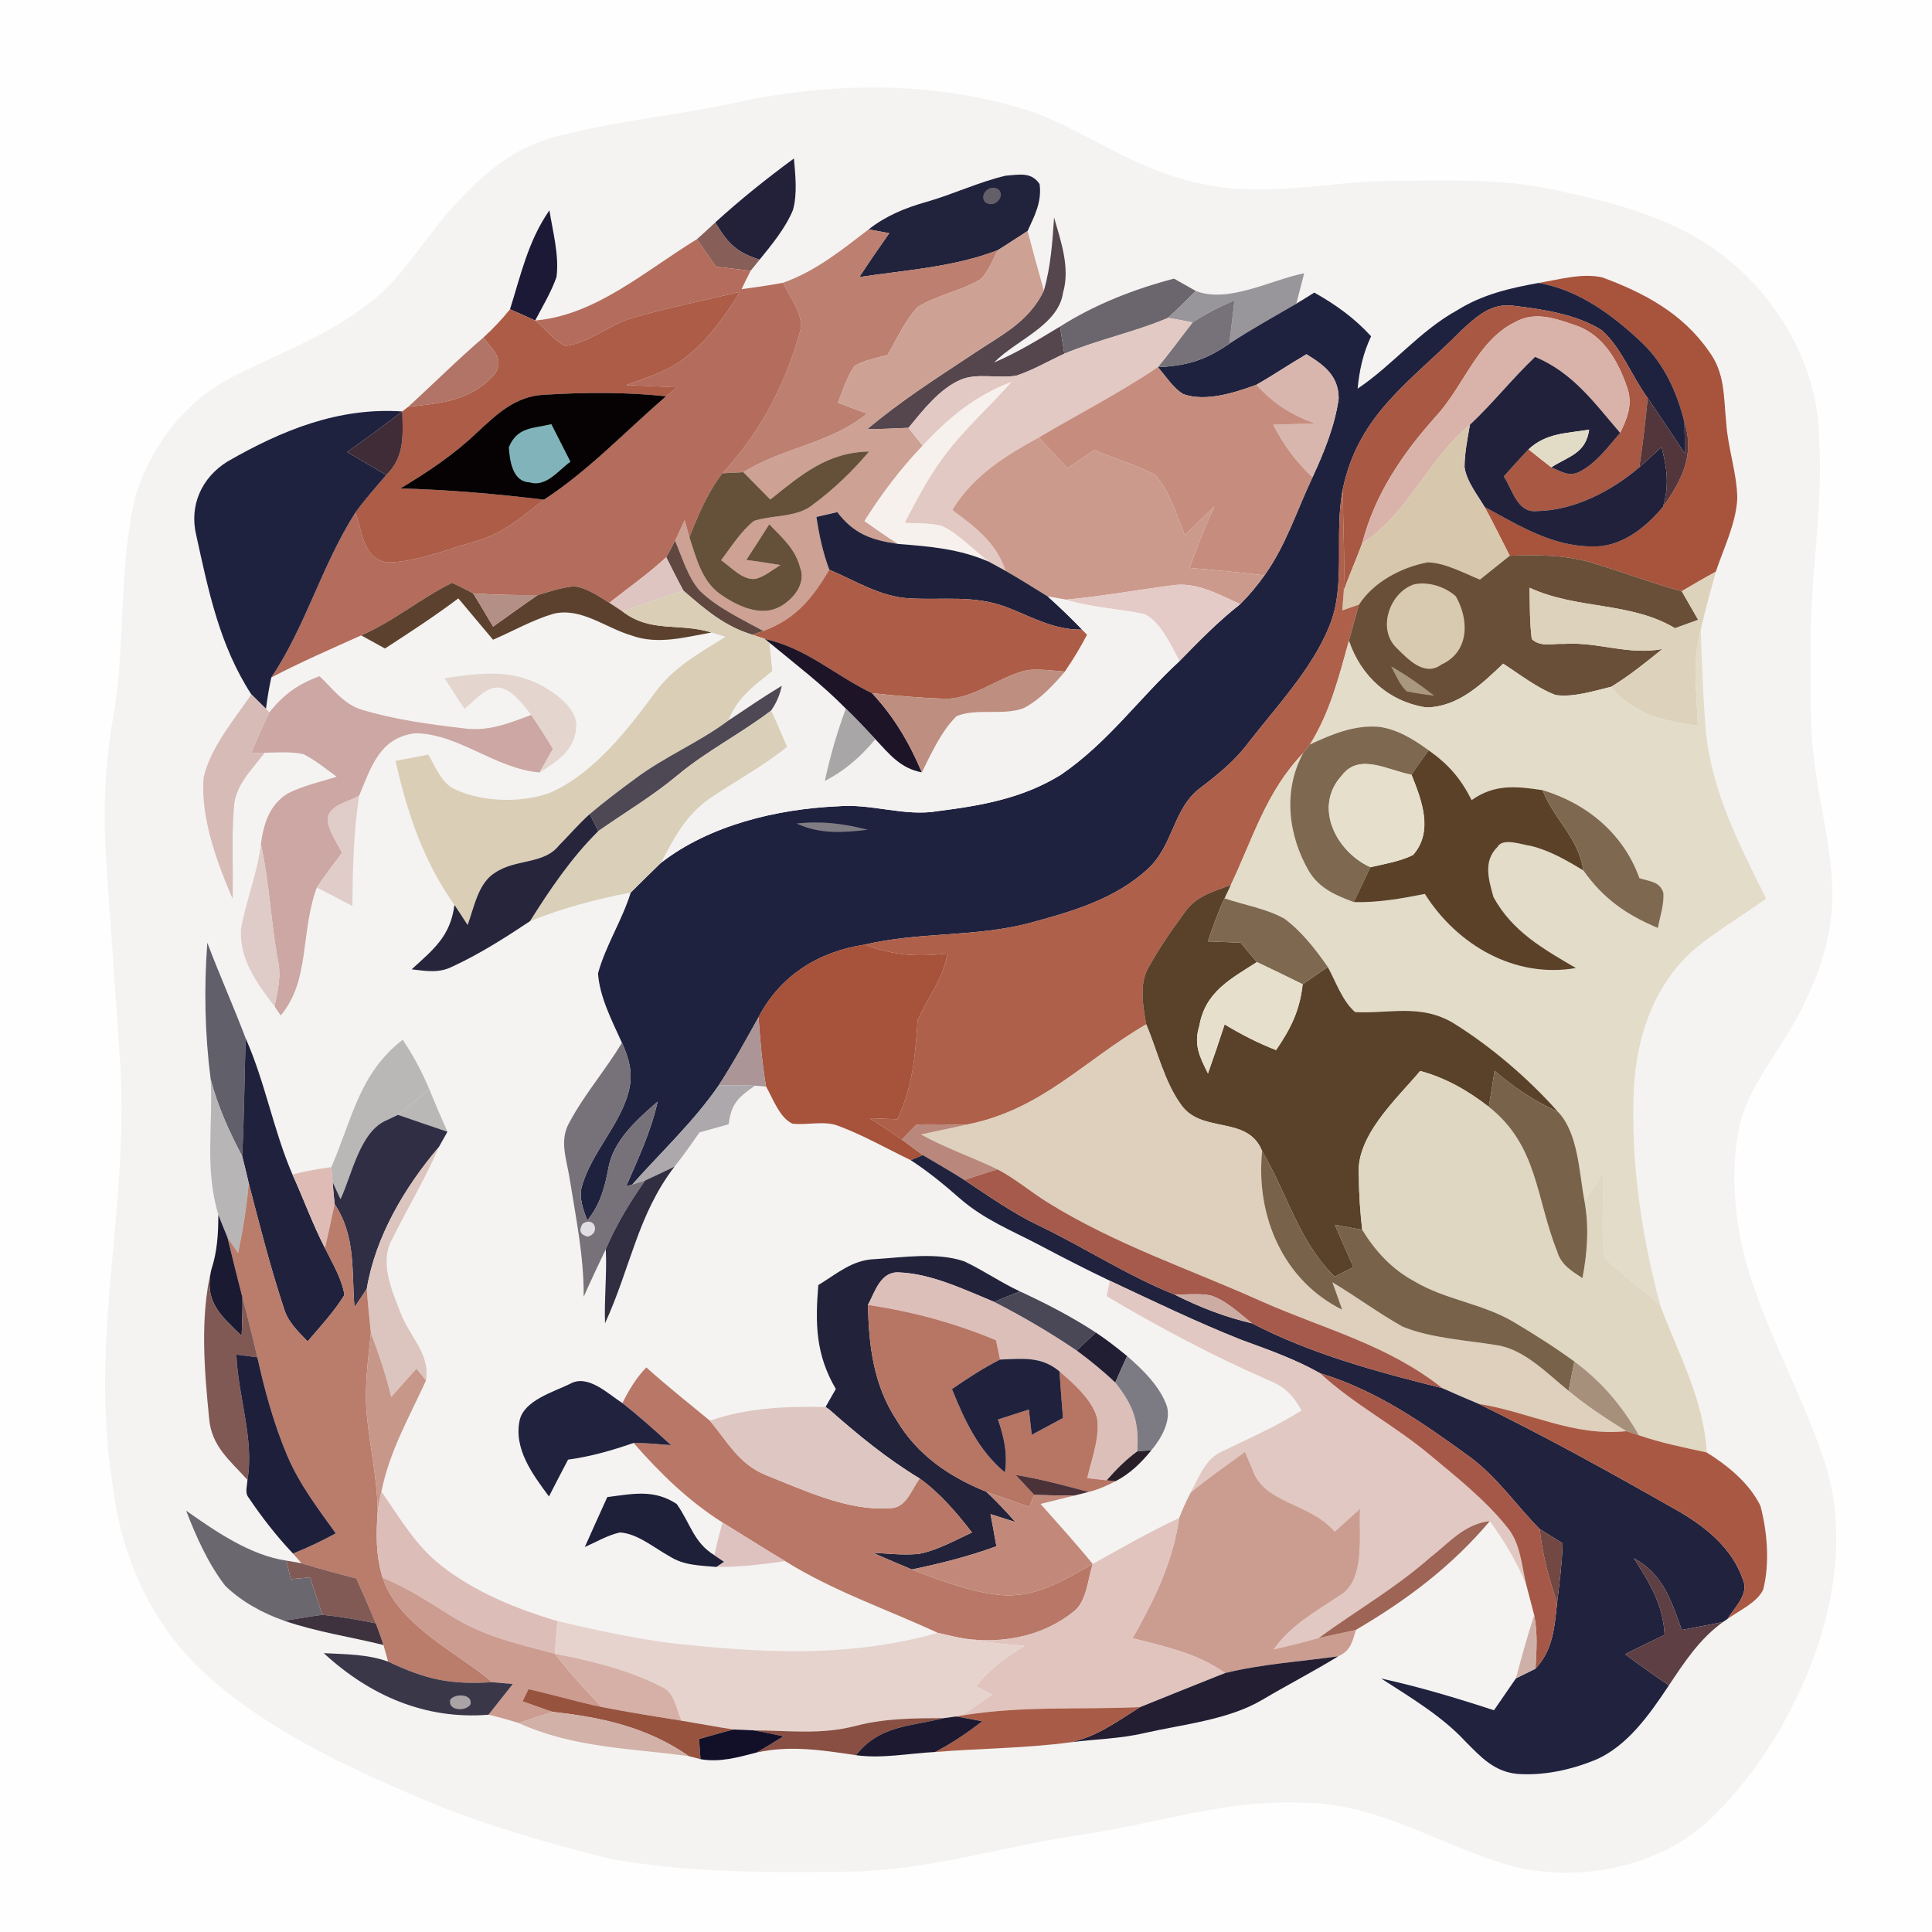 <?xml version="1.0" encoding="UTF-8" standalone="no"?>
<!DOCTYPE svg PUBLIC "-//W3C//DTD SVG 1.1//EN" "http://www.w3.org/Graphics/SVG/1.1/DTD/svg11.dtd">
<svg xmlns="http://www.w3.org/2000/svg" version="1.1" viewBox="0 0 256 256" width="256.0pt" height="256.0pt">
<path d="M 0.00 0.00 L 256.00 0.00 L 256.00 256.00 L 0.00 256.00 L 0.00 0.00 Z" fill="#fefefe" />
<path d="M 137.13 14.92 C 144.30 17.70 150.26 22.28 157.96 24.05 C 167.44 26.48 175.53 23.97 185.00 23.95 C 192.05 23.93 199.03 23.65 205.88 25.13 C 213.23 26.72 220.80 28.55 227.05 32.94 C 235.09 38.55 240.88 48.02 241.03 57.96 C 241.65 67.41 239.77 76.58 239.93 86.00 C 239.95 90.59 239.79 95.31 240.27 99.86 C 240.96 106.35 243.06 113.34 242.78 119.84 C 242.46 126.08 239.82 132.32 236.52 137.55 C 234.53 140.79 232.01 144.20 230.86 147.83 C 229.48 152.59 229.64 157.89 230.36 162.75 C 232.17 173.57 238.65 183.82 241.89 194.08 C 244.48 202.32 243.28 211.40 240.41 219.40 C 237.56 227.14 233.17 234.49 227.34 240.34 C 220.69 247.23 209.73 249.56 200.61 247.33 C 191.31 244.80 182.98 239.04 173.04 238.89 C 162.40 238.35 153.52 241.64 143.14 243.13 C 132.49 244.72 122.92 247.92 112.03 248.01 C 101.63 248.12 90.88 248.18 80.63 246.26 C 71.14 243.84 61.87 241.16 52.95 237.09 C 43.60 233.03 33.54 227.98 26.18 220.82 C 19.46 214.17 15.86 205.38 14.83 196.07 C 11.96 177.42 16.90 160.73 16.00 141.97 C 15.35 132.66 14.74 123.35 14.05 114.03 C 13.69 107.66 13.86 101.29 15.00 95.00 C 16.68 85.69 15.68 75.11 17.92 65.84 C 19.91 59.20 24.61 53.03 30.88 49.91 C 37.13 46.73 43.39 44.53 49.06 40.07 C 53.42 36.64 55.95 31.99 59.74 27.74 C 63.52 23.48 67.58 19.82 73.19 18.23 C 81.71 15.89 90.63 15.24 99.25 13.22 C 111.75 10.79 124.96 10.87 137.13 14.92 Z" fill="#f4f3f2" />
<path d="M 105.20 21.00 C 105.39 23.19 105.67 25.69 105.07 27.83 C 104.07 30.24 102.28 32.40 100.65 34.41 C 97.48 33.38 96.47 32.25 94.77 29.48 C 98.08 26.46 101.59 23.65 105.20 21.00 Z" fill="#23213a" />
<path d="M 133.26 23.28 C 134.97 23.16 136.65 22.72 137.75 24.39 C 138.07 26.74 137.10 28.56 136.16 30.61 C 134.84 31.45 133.54 32.33 132.21 33.15 C 126.39 35.39 120.30 35.75 113.87 36.71 C 115.15 34.74 116.49 32.82 117.83 30.90 C 116.92 30.72 116.01 30.55 115.11 30.39 C 117.38 28.60 119.94 27.55 122.70 26.77 C 126.27 25.76 129.66 24.12 133.26 23.28 Z" fill="#21223b" />
<path d="M 131.13 24.94 C 132.78 24.50 133.17 26.30 131.76 26.99 C 130.11 27.42 129.73 25.63 131.13 24.94 Z" fill="#635f69" />
<path d="M 72.80 27.87 C 73.25 30.71 74.11 33.82 73.74 36.70 C 73.04 38.70 71.90 40.59 70.91 42.47 C 69.81 41.95 68.70 41.45 67.58 40.98 C 69.03 36.38 69.99 31.90 72.80 27.87 Z" fill="#1b1935" />
<path d="M 94.77 29.48 C 96.47 32.25 97.48 33.38 100.65 34.41 C 100.25 34.89 99.85 35.39 99.46 35.88 C 97.94 35.70 96.41 35.51 94.88 35.34 C 94.03 34.13 93.19 32.91 92.34 31.70 C 93.17 30.98 93.96 30.22 94.77 29.48 Z" fill="#885e59" />
<path d="M 139.67 28.82 C 140.58 31.98 141.82 35.51 140.86 38.78 C 140.25 43.12 134.60 45.07 131.73 48.03 C 134.81 46.72 137.61 44.99 140.46 43.27 C 140.65 44.47 140.84 45.67 141.03 46.87 C 138.94 47.83 136.87 49.05 134.68 49.77 C 132.35 50.20 129.51 49.38 127.32 50.31 C 124.51 51.49 122.27 54.40 120.38 56.69 C 118.56 56.78 116.74 56.85 114.91 56.87 C 119.27 53.18 124.16 50.06 128.92 46.91 C 132.63 44.40 136.27 42.75 138.32 38.50 C 139.23 35.33 139.45 32.10 139.67 28.82 Z" fill="#55464e" />
<path d="M 115.11 30.39 C 116.01 30.55 116.92 30.72 117.83 30.90 C 116.49 32.82 115.15 34.74 113.87 36.71 C 120.30 35.75 126.39 35.39 132.21 33.15 C 131.53 34.42 130.98 36.01 129.92 37.00 C 127.36 38.57 124.14 39.08 121.61 40.68 C 119.91 42.46 118.85 44.92 117.60 47.03 C 116.16 47.43 114.56 47.72 113.25 48.46 C 112.22 49.90 111.67 51.74 111.03 53.37 C 112.31 53.85 113.60 54.33 114.88 54.81 C 109.92 58.85 103.80 59.26 98.50 62.57 C 97.58 62.62 96.65 62.66 95.72 62.71 C 100.76 57.25 103.93 51.22 105.96 44.09 C 106.73 41.90 104.62 39.38 103.76 37.47 C 108.11 35.92 111.50 33.15 115.11 30.39 Z" fill="#bc7f70" />
<path d="M 136.16 30.61 C 136.86 33.24 137.57 35.88 138.32 38.50 C 136.27 42.75 132.63 44.40 128.92 46.91 C 124.16 50.06 119.27 53.18 114.91 56.87 C 116.74 56.85 118.56 56.78 120.38 56.69 C 121.01 57.48 121.64 58.27 122.26 59.06 C 119.33 62.11 116.81 65.47 114.55 69.04 C 116.03 70.08 117.49 71.12 119.03 72.08 C 115.45 71.56 113.17 70.76 110.94 67.86 C 110.02 68.08 109.10 68.29 108.18 68.50 C 108.54 70.89 109.03 73.22 109.89 75.49 C 107.60 79.32 105.47 81.99 101.15 83.61 C 98.32 82.05 95.06 80.55 92.73 78.28 C 91.14 76.48 90.38 73.83 89.45 71.64 C 89.88 70.74 90.30 69.83 90.72 68.92 C 90.93 69.67 91.14 70.43 91.35 71.18 C 92.23 73.85 92.95 76.90 95.34 78.66 C 97.48 80.20 100.70 81.80 103.28 80.42 C 105.05 79.51 106.86 77.33 106.03 75.24 C 105.38 72.71 103.66 71.27 101.93 69.47 C 100.93 71.05 99.92 72.63 98.89 74.19 C 100.40 74.40 101.91 74.62 103.42 74.87 C 102.34 75.51 101.23 76.49 99.98 76.72 C 98.34 76.83 96.83 75.11 95.55 74.23 C 96.89 72.48 98.16 70.40 99.91 69.02 C 102.51 68.20 105.63 68.60 107.75 66.84 C 110.50 64.81 112.96 62.44 115.16 59.83 C 109.62 59.91 106.14 62.94 102.07 66.19 C 100.88 64.99 99.69 63.78 98.50 62.57 C 103.80 59.26 109.92 58.85 114.88 54.81 C 113.60 54.33 112.31 53.85 111.03 53.37 C 111.67 51.74 112.22 49.90 113.25 48.46 C 114.56 47.72 116.16 47.43 117.60 47.03 C 118.85 44.92 119.91 42.46 121.61 40.68 C 124.14 39.08 127.36 38.57 129.92 37.00 C 130.98 36.01 131.53 34.42 132.21 33.15 C 133.54 32.33 134.84 31.45 136.16 30.61 Z" fill="#cda194" />
<path d="M 92.34 31.70 C 93.19 32.91 94.03 34.13 94.88 35.34 C 96.41 35.51 97.94 35.70 99.46 35.88 C 99.04 36.69 98.65 37.50 98.26 38.32 C 100.10 38.07 101.94 37.81 103.76 37.47 C 104.62 39.38 106.73 41.90 105.96 44.09 C 103.93 51.22 100.76 57.25 95.72 62.71 C 93.75 65.28 92.54 68.19 91.35 71.18 C 91.14 70.43 90.93 69.67 90.72 68.92 C 90.30 69.83 89.88 70.74 89.45 71.64 C 89.08 72.39 88.70 73.12 88.28 73.84 C 85.92 76.01 83.26 77.89 80.74 79.87 C 79.34 79.03 77.72 77.85 76.07 77.70 C 74.44 77.82 72.82 78.40 71.25 78.85 C 68.40 78.87 65.53 78.83 62.69 78.62 C 61.76 78.14 60.84 77.67 59.90 77.23 C 55.69 79.30 52.20 82.32 47.86 84.19 C 43.86 85.99 39.84 87.73 35.95 89.77 C 40.55 82.91 42.63 74.90 47.09 67.92 C 48.05 70.45 48.10 74.22 51.51 74.53 C 55.33 74.42 59.19 72.80 62.85 71.77 C 66.51 70.79 69.18 68.51 72.08 66.21 C 78.08 62.29 82.86 57.15 88.26 52.51 C 88.74 52.11 89.23 51.71 89.72 51.32 C 87.47 51.21 85.22 51.11 82.98 51.02 C 85.54 50.09 88.39 49.22 90.58 47.56 C 93.78 45.13 95.95 42.03 98.07 38.67 C 93.33 39.79 88.53 40.77 83.85 42.11 C 80.81 42.98 78.04 45.45 74.93 45.84 C 73.41 45.18 72.22 43.51 70.91 42.47 C 78.93 41.78 85.47 35.90 92.34 31.70 Z" fill="#b46c5c" />
<path d="M 155.56 36.92 C 156.53 37.45 157.48 38.02 158.45 38.55 C 157.24 39.76 156.03 40.96 154.77 42.12 C 150.29 44.03 145.51 44.99 141.03 46.87 C 140.84 45.67 140.65 44.47 140.46 43.27 C 145.07 40.34 150.29 38.30 155.56 36.92 Z" fill="#6b666d" />
<path d="M 172.81 36.21 C 172.46 37.56 172.11 38.90 171.77 40.24 C 168.79 41.98 165.77 43.64 162.89 45.54 C 163.12 43.63 163.37 41.72 163.56 39.80 C 161.65 40.64 159.78 41.57 158.03 42.72 C 156.95 42.50 155.86 42.30 154.77 42.12 C 156.03 40.96 157.24 39.76 158.45 38.55 C 162.76 40.25 168.48 37.05 172.81 36.21 Z" fill="#99969b" />
<path d="M 212.32 36.76 C 217.88 38.81 222.95 41.53 226.41 46.51 C 228.59 49.40 228.38 52.55 228.73 55.97 C 228.94 59.36 230.15 62.64 230.20 66.01 C 230.06 69.29 228.39 72.66 227.35 75.76 C 225.82 76.58 224.33 77.46 222.84 78.34 C 218.70 77.24 214.73 75.66 210.62 74.48 C 207.12 73.49 203.64 73.53 200.05 73.64 C 198.94 71.49 197.89 69.31 196.72 67.18 C 201.26 69.62 205.69 72.44 211.02 72.40 C 214.79 72.54 218.07 69.91 220.35 67.16 C 222.82 63.66 224.59 60.32 223.20 55.95 C 222.21 52.00 220.57 48.29 217.59 45.43 C 213.73 41.78 209.24 38.42 203.88 37.49 C 206.53 37.05 209.67 36.14 212.32 36.76 Z" fill="#a8533c" />
<path d="M 98.07 38.67 C 95.95 42.03 93.78 45.13 90.58 47.56 C 88.39 49.22 85.54 50.09 82.98 51.02 C 85.22 51.11 87.47 51.21 89.72 51.32 C 89.23 51.71 88.74 52.11 88.26 52.51 C 82.89 51.94 77.44 51.98 72.06 52.31 C 68.26 52.52 65.87 54.85 63.24 57.28 C 60.17 60.22 56.68 62.55 53.05 64.72 C 59.42 64.89 65.75 65.44 72.08 66.21 C 69.18 68.51 66.51 70.79 62.85 71.77 C 59.19 72.80 55.33 74.42 51.51 74.53 C 48.10 74.22 48.05 70.45 47.09 67.92 C 48.35 66.17 49.78 64.58 51.18 62.94 C 53.65 60.51 53.38 57.72 53.31 54.52 L 54.08 53.91 C 58.52 53.41 62.50 53.12 65.62 49.48 C 66.88 47.42 65.14 46.30 64.06 44.72 C 65.32 43.56 66.51 42.32 67.58 40.98 C 68.70 41.45 69.81 41.95 70.91 42.47 C 72.22 43.51 73.41 45.18 74.93 45.84 C 78.04 45.45 80.81 42.98 83.85 42.11 C 88.53 40.77 93.33 39.79 98.07 38.67 Z" fill="#ac5c47" />
<path d="M 203.88 37.49 C 209.24 38.42 213.73 41.78 217.59 45.43 C 220.57 48.29 222.21 52.00 223.20 55.95 C 223.23 57.33 223.25 58.71 223.25 60.09 C 221.63 57.63 219.98 55.19 218.33 52.75 C 216.24 49.90 214.88 46.12 212.26 43.77 C 208.92 41.64 204.47 40.99 200.60 40.52 C 197.61 40.11 195.77 41.86 193.72 43.71 C 187.05 50.49 180.02 54.78 177.93 64.81 C 176.72 70.91 178.45 77.62 176.07 83.15 C 173.78 88.72 169.13 93.63 165.44 98.39 C 163.65 100.79 161.40 102.61 159.04 104.41 C 155.40 107.15 155.53 111.96 152.11 115.12 C 147.77 119.16 141.88 120.84 136.29 122.34 C 129.16 124.19 121.79 123.46 114.57 125.17 C 108.48 126.09 103.39 129.25 100.51 134.79 C 98.81 137.84 97.14 140.88 95.24 143.81 C 91.97 148.57 87.62 152.63 83.79 156.94 L 82.96 157.21 C 84.56 153.52 86.26 149.92 87.14 145.97 C 84.45 148.31 81.22 151.14 80.61 154.84 C 80.13 157.37 79.51 159.67 77.82 161.71 C 77.31 160.38 76.67 158.68 77.09 157.25 C 78.34 152.69 82.33 148.91 83.36 144.37 C 83.89 142.18 83.32 140.15 82.41 138.17 C 81.13 135.34 79.45 132.11 79.24 128.98 C 80.25 125.28 82.44 121.95 83.58 118.26 C 84.90 116.93 86.24 115.64 87.58 114.33 C 94.03 109.32 102.96 107.20 110.99 106.84 C 115.51 106.44 119.90 108.25 124.31 107.47 C 130.11 106.74 135.55 105.77 140.59 102.65 C 146.89 98.33 150.89 92.56 156.29 87.60 C 158.88 84.95 161.42 82.34 164.34 80.05 C 165.52 78.87 166.58 77.59 167.55 76.24 C 170.43 72.20 171.81 67.68 173.91 63.25 C 175.43 59.97 176.88 56.42 177.38 52.83 C 177.39 49.81 175.46 48.38 173.11 46.94 C 170.87 48.25 168.73 49.71 166.47 50.99 C 163.61 52.03 159.78 53.28 156.81 52.23 C 155.43 51.42 154.47 49.83 153.42 48.65 C 157.27 48.47 159.73 47.73 162.89 45.54 C 165.77 43.64 168.79 41.98 171.77 40.24 C 172.57 39.76 173.36 39.27 174.15 38.77 C 177.03 40.39 179.44 42.12 181.68 44.56 C 180.60 46.84 180.14 49.00 179.89 51.50 C 184.64 48.30 188.05 43.89 193.12 41.09 C 196.43 39.02 200.08 38.17 203.88 37.49 Z" fill="#1f223f" />
<path d="M 163.56 39.80 C 163.37 41.72 163.12 43.63 162.89 45.54 C 159.73 47.73 157.27 48.47 153.42 48.65 C 155.02 46.72 156.49 44.69 158.03 42.72 C 159.78 41.57 161.65 40.64 163.56 39.80 Z" fill="#777279" />
<path d="M 200.60 40.52 C 204.47 40.99 208.92 41.64 212.26 43.77 C 214.88 46.12 216.24 49.90 218.33 52.75 C 218.03 55.82 217.69 58.89 217.21 61.93 C 213.54 65.07 208.54 67.66 203.63 67.72 C 201.02 67.98 200.41 64.84 199.26 63.13 C 200.34 61.93 201.42 60.71 202.54 59.54 C 203.54 60.35 204.54 61.14 205.55 61.92 C 206.90 62.47 207.92 63.26 209.37 62.47 C 211.49 61.37 213.15 59.15 214.68 57.36 C 215.61 55.42 216.37 53.61 215.63 51.43 C 214.47 47.94 212.47 44.35 208.77 43.11 C 206.14 42.21 203.41 41.20 200.78 42.67 C 195.74 45.12 194.02 51.11 190.22 55.22 C 185.80 60.17 182.19 65.47 180.50 71.98 C 179.73 74.07 178.83 76.11 178.06 78.21 C 178.22 73.73 177.94 69.28 177.93 64.81 C 180.02 54.78 187.05 50.49 193.72 43.71 C 195.77 41.86 197.61 40.11 200.60 40.52 Z" fill="#a95843" />
<path d="M 154.77 42.12 C 155.86 42.30 156.95 42.50 158.03 42.72 C 156.49 44.69 155.02 46.72 153.42 48.65 C 148.33 52.09 142.93 54.84 137.64 57.97 C 133.08 60.48 128.97 63.02 126.18 67.58 C 129.25 69.83 131.99 71.90 133.26 75.65 C 132.51 75.24 131.76 74.83 131.01 74.42 C 129.01 72.88 127.13 70.84 124.86 69.72 C 123.28 69.26 121.49 69.39 119.86 69.28 C 121.40 66.35 122.87 63.50 124.83 60.80 C 127.55 57.03 130.83 54.21 134.00 50.63 C 129.29 52.39 125.62 55.40 122.26 59.06 C 121.64 58.27 121.01 57.48 120.38 56.69 C 122.27 54.40 124.51 51.49 127.32 50.31 C 129.51 49.38 132.35 50.20 134.68 49.77 C 136.87 49.05 138.94 47.83 141.03 46.87 C 145.51 44.99 150.29 44.03 154.77 42.12 Z" fill="#e3c9c3" />
<path d="M 208.77 43.11 C 212.47 44.35 214.47 47.94 215.63 51.43 C 216.37 53.61 215.61 55.42 214.68 57.36 C 211.24 53.37 208.45 49.40 203.41 47.29 C 200.38 50.17 197.81 53.44 194.77 56.29 C 189.12 60.93 186.58 68.12 180.50 71.98 C 182.19 65.47 185.80 60.17 190.22 55.22 C 194.02 51.11 195.74 45.12 200.78 42.67 C 203.41 41.20 206.14 42.21 208.77 43.11 Z" fill="#d9b3aa" />
<path d="M 64.06 44.72 C 65.14 46.30 66.88 47.42 65.62 49.48 C 62.50 53.12 58.52 53.41 54.08 53.91 C 57.43 50.87 60.62 47.66 64.06 44.72 Z" fill="#b27466" />
<path d="M 173.11 46.94 C 175.46 48.38 177.39 49.81 177.38 52.83 C 176.88 56.42 175.43 59.97 173.91 63.25 C 171.68 61.15 170.12 58.99 168.70 56.28 C 170.55 56.21 172.40 56.16 174.25 56.13 C 171.00 54.92 168.85 53.55 166.47 50.99 C 168.73 49.71 170.87 48.25 173.11 46.94 Z" fill="#d8b6ae" />
<path d="M 203.41 47.29 C 208.45 49.40 211.24 53.37 214.68 57.36 C 213.15 59.15 211.49 61.37 209.37 62.47 C 207.92 63.26 206.90 62.47 205.55 61.92 C 207.91 60.43 210.13 60.08 210.57 56.93 C 207.59 57.43 204.88 57.35 202.54 59.54 C 201.42 60.71 200.34 61.93 199.26 63.13 C 200.41 64.84 201.02 67.98 203.63 67.72 C 208.54 67.66 213.54 65.07 217.21 61.93 C 218.21 61.05 219.18 60.13 220.16 59.23 C 220.88 61.97 221.21 64.38 220.35 67.16 C 218.07 69.91 214.79 72.54 211.02 72.40 C 205.69 72.44 201.26 69.62 196.72 67.18 C 195.76 65.57 194.36 63.82 194.06 61.94 C 194.05 60.07 194.46 58.13 194.77 56.29 C 197.81 53.44 200.38 50.17 203.41 47.29 Z" fill="#21213b" />
<path d="M 153.42 48.65 C 154.47 49.83 155.43 51.42 156.81 52.23 C 159.78 53.28 163.61 52.03 166.47 50.99 C 168.85 53.55 171.00 54.92 174.25 56.13 C 172.40 56.16 170.55 56.21 168.70 56.28 C 170.12 58.99 171.68 61.15 173.91 63.25 C 171.81 67.68 170.43 72.20 167.55 76.24 C 164.25 75.82 160.94 75.53 157.63 75.26 C 158.59 72.48 159.67 69.78 160.91 67.11 C 159.62 68.39 158.31 69.65 157.00 70.91 C 155.89 68.29 155.00 65.07 153.08 62.94 C 150.53 61.59 147.68 60.79 145.02 59.64 C 143.83 60.44 142.63 61.24 141.44 62.04 C 140.16 60.69 138.90 59.34 137.64 57.97 C 142.93 54.84 148.33 52.09 153.42 48.65 Z" fill="#c68d7e" />
<path d="M 134.00 50.63 C 130.83 54.21 127.55 57.03 124.83 60.80 C 122.87 63.50 121.40 66.35 119.86 69.28 C 121.49 69.39 123.28 69.26 124.86 69.72 C 127.13 70.84 129.01 72.88 131.01 74.42 C 127.04 72.71 123.25 72.41 119.03 72.08 C 117.49 71.12 116.03 70.08 114.55 69.04 C 116.81 65.47 119.33 62.11 122.26 59.06 C 125.62 55.40 129.29 52.39 134.00 50.63 Z" fill="#f7f1ee" />
<path d="M 72.06 52.31 C 77.44 51.98 82.89 51.94 88.26 52.51 C 82.86 57.15 78.08 62.29 72.08 66.21 C 65.75 65.44 59.42 64.89 53.05 64.72 C 56.68 62.55 60.17 60.22 63.24 57.28 C 65.87 54.85 68.26 52.52 72.06 52.31 Z" fill="#060102" />
<path d="M 218.33 52.75 C 219.98 55.19 221.63 57.63 223.25 60.09 C 223.25 58.71 223.23 57.33 223.20 55.95 C 224.59 60.32 222.82 63.66 220.35 67.16 C 221.21 64.38 220.88 61.97 220.16 59.23 C 219.18 60.13 218.21 61.05 217.21 61.93 C 217.69 58.89 218.03 55.82 218.33 52.75 Z" fill="#52363b" />
<path d="M 53.31 54.52 C 50.90 56.35 48.48 58.16 46.00 59.90 C 47.73 60.92 49.45 61.93 51.18 62.94 C 49.78 64.58 48.35 66.17 47.09 67.92 C 42.63 74.90 40.55 82.91 35.95 89.77 C 35.64 91.15 35.43 92.53 35.24 93.92 C 34.59 93.29 33.94 92.65 33.30 92.01 C 29.08 85.49 27.64 78.36 26.00 70.91 C 25.05 66.95 26.74 63.27 30.13 61.16 C 37.34 57.02 44.81 53.95 53.31 54.52 Z" fill="#1f223f" />
<path d="M 53.31 54.52 C 53.38 57.72 53.65 60.51 51.18 62.94 C 49.45 61.93 47.73 60.92 46.00 59.90 C 48.48 58.16 50.90 56.35 53.31 54.52 Z" fill="#3f2c37" />
<path d="M 194.77 56.29 C 194.46 58.13 194.05 60.07 194.06 61.94 C 194.36 63.82 195.76 65.57 196.72 67.18 C 197.89 69.31 198.94 71.49 200.05 73.64 C 198.73 74.69 197.41 75.75 196.10 76.80 C 193.93 75.93 191.53 74.58 189.17 74.51 C 185.72 75.17 182.02 77.08 180.08 80.11 C 179.34 80.37 178.60 80.62 177.86 80.88 C 177.93 79.99 177.99 79.10 178.06 78.21 C 178.83 76.11 179.73 74.07 180.50 71.98 C 186.58 68.12 189.12 60.93 194.77 56.29 Z" fill="#d7c7ad" />
<path d="M 73.06 56.20 C 73.91 57.86 74.75 59.52 75.59 61.18 C 74.01 62.31 72.36 64.60 70.19 63.92 C 67.90 63.83 67.55 61.07 67.42 59.27 C 68.53 56.56 70.59 56.79 73.06 56.20 Z" fill="#80b4ba" />
<path d="M 210.57 56.93 C 210.13 60.08 207.91 60.43 205.55 61.92 C 204.54 61.14 203.54 60.35 202.54 59.54 C 204.88 57.35 207.59 57.43 210.57 56.93 Z" fill="#e2dcc7" />
<path d="M 137.64 57.97 C 138.90 59.34 140.16 60.69 141.44 62.04 C 142.63 61.24 143.83 60.44 145.02 59.64 C 147.68 60.79 150.53 61.59 153.08 62.94 C 155.00 65.07 155.89 68.29 157.00 70.91 C 158.31 69.65 159.62 68.39 160.91 67.11 C 159.67 69.78 158.59 72.48 157.63 75.26 C 160.94 75.53 164.25 75.82 167.55 76.24 C 166.58 77.59 165.52 78.87 164.34 80.05 C 161.54 78.80 158.58 77.09 155.41 77.55 C 150.69 78.17 145.99 79.01 141.24 79.46 C 140.44 79.33 139.64 79.19 138.84 79.04 C 136.99 77.89 135.15 76.74 133.26 75.65 C 131.99 71.90 129.25 69.83 126.18 67.58 C 128.97 63.02 133.08 60.48 137.64 57.97 Z" fill="#cc9a8c" />
<path d="M 115.16 59.83 C 112.96 62.44 110.50 64.81 107.75 66.84 C 105.63 68.60 102.51 68.20 99.91 69.02 C 98.16 70.40 96.89 72.48 95.55 74.23 C 96.83 75.11 98.34 76.83 99.98 76.72 C 101.23 76.49 102.34 75.51 103.42 74.87 C 101.91 74.62 100.40 74.40 98.89 74.19 C 99.92 72.63 100.93 71.05 101.93 69.47 C 103.66 71.27 105.38 72.71 106.03 75.24 C 106.86 77.33 105.05 79.51 103.28 80.42 C 100.70 81.80 97.48 80.20 95.34 78.66 C 92.95 76.90 92.23 73.85 91.35 71.18 C 92.54 68.19 93.75 65.28 95.72 62.71 C 96.65 62.66 97.58 62.62 98.50 62.57 C 99.69 63.78 100.88 64.99 102.07 66.19 C 106.14 62.94 109.62 59.91 115.16 59.83 Z" fill="#655039" />
<path d="M 177.93 64.81 C 177.94 69.28 178.22 73.73 178.06 78.21 C 177.99 79.10 177.93 79.99 177.86 80.88 C 178.60 80.62 179.34 80.37 180.08 80.11 C 179.61 81.70 179.18 83.31 178.74 84.92 C 177.39 89.75 176.26 94.33 173.58 98.65 L 172.68 99.79 C 167.78 104.87 166.03 111.08 163.09 117.27 C 160.78 118.15 158.53 118.69 157.04 120.82 C 155.31 123.15 153.63 125.59 152.22 128.13 C 150.90 130.29 151.45 133.36 151.88 135.73 C 143.52 140.61 138.01 147.07 128.10 149.02 C 125.89 149.05 123.66 148.93 121.45 149.01 C 120.79 149.66 120.14 150.33 119.50 151.00 C 118.10 150.01 116.66 149.09 115.21 148.17 C 116.44 148.22 117.67 148.26 118.90 148.31 C 120.96 143.99 121.27 139.89 121.59 135.21 C 122.89 132.17 124.97 129.77 125.53 126.35 C 121.48 126.81 118.46 126.61 114.57 125.17 C 121.79 123.46 129.16 124.19 136.29 122.34 C 141.88 120.84 147.77 119.16 152.11 115.12 C 155.53 111.96 155.40 107.15 159.04 104.41 C 161.40 102.61 163.65 100.79 165.44 98.39 C 169.13 93.63 173.78 88.72 176.07 83.15 C 178.45 77.62 176.72 70.91 177.93 64.81 Z" fill="#ae604a" />
<path d="M 110.94 67.86 C 113.17 70.76 115.45 71.56 119.03 72.08 C 123.25 72.41 127.04 72.71 131.01 74.42 C 131.76 74.83 132.51 75.24 133.26 75.65 C 135.15 76.74 136.99 77.89 138.84 79.04 C 140.41 80.45 141.93 81.91 143.39 83.43 C 139.69 83.49 136.83 81.80 133.50 80.50 C 129.06 78.78 124.96 79.56 120.39 79.28 C 116.59 79.05 113.32 76.93 109.89 75.49 C 109.03 73.22 108.54 70.89 108.18 68.50 C 109.10 68.29 110.02 68.08 110.94 67.86 Z" fill="#1f213c" />
<path d="M 89.45 71.64 C 90.38 73.83 91.14 76.48 92.73 78.28 C 95.06 80.55 98.32 82.05 101.15 83.61 L 99.68 84.10 C 96.01 83.01 93.38 80.71 90.55 78.26 C 89.76 76.81 89.03 75.32 88.28 73.84 C 88.70 73.12 89.08 72.39 89.45 71.64 Z" fill="#604841" />
<path d="M 210.62 74.48 C 214.73 75.66 218.70 77.24 222.84 78.34 C 223.57 79.60 224.30 80.87 225.02 82.13 C 224.00 82.50 222.98 82.87 221.95 83.24 C 215.98 79.69 209.05 80.81 202.67 77.88 C 202.72 80.14 202.68 82.44 202.97 84.68 C 204.14 85.79 205.72 85.24 207.20 85.32 C 211.73 85.01 215.74 86.86 220.27 86.00 C 218.08 87.77 215.91 89.53 213.50 91.00 C 211.17 91.56 208.53 92.42 206.14 92.10 C 203.64 91.15 201.41 89.38 199.18 87.94 C 196.31 90.67 193.23 93.67 189.00 93.74 C 184.03 92.98 180.35 89.64 178.74 84.92 C 179.18 83.31 179.61 81.70 180.08 80.11 C 182.02 77.08 185.72 75.17 189.17 74.51 C 191.53 74.58 193.93 75.93 196.10 76.80 C 197.41 75.75 198.73 74.69 200.05 73.64 C 203.64 73.53 207.12 73.49 210.62 74.48 Z" fill="#694f38" />
<path d="M 88.28 73.84 C 89.03 75.32 89.76 76.81 90.55 78.26 C 87.85 79.12 85.17 80.10 82.48 81.02 C 81.90 80.64 81.32 80.26 80.74 79.87 C 83.26 77.89 85.92 76.01 88.28 73.84 Z" fill="#dec5c1" />
<path d="M 109.89 75.49 C 113.32 76.93 116.59 79.05 120.39 79.28 C 124.96 79.56 129.06 78.78 133.50 80.50 C 136.83 81.80 139.69 83.49 143.39 83.43 L 144.06 84.11 C 143.17 85.79 142.20 87.43 141.11 88.99 C 139.49 88.86 137.79 88.63 136.17 88.79 C 132.57 89.52 128.93 92.71 125.22 92.58 C 121.99 92.50 118.76 92.19 115.55 91.85 C 110.53 89.43 106.90 85.89 101.34 84.66 C 100.79 84.48 100.23 84.29 99.68 84.10 L 101.15 83.61 C 105.47 81.99 107.60 79.32 109.89 75.49 Z" fill="#ad5d47" />
<path d="M 227.35 75.76 C 226.65 78.30 225.95 80.85 225.36 83.43 C 224.17 87.76 224.85 91.76 224.97 96.18 C 220.46 95.50 216.50 94.73 213.50 91.00 C 215.91 89.53 218.08 87.77 220.27 86.00 C 215.74 86.86 211.73 85.01 207.20 85.32 C 205.72 85.24 204.14 85.79 202.97 84.68 C 202.68 82.44 202.72 80.14 202.67 77.88 C 209.05 80.81 215.98 79.69 221.95 83.24 C 222.98 82.87 224.00 82.50 225.02 82.13 C 224.30 80.87 223.57 79.60 222.84 78.34 C 224.33 77.46 225.82 76.58 227.35 75.76 Z" fill="#ddd2bb" />
<path d="M 59.90 77.23 C 60.84 77.67 61.76 78.14 62.69 78.62 C 63.60 80.07 64.46 81.56 65.34 83.03 C 67.31 81.63 69.26 80.21 71.25 78.85 C 72.82 78.40 74.44 77.82 76.07 77.70 C 77.72 77.85 79.34 79.03 80.74 79.87 C 81.32 80.26 81.90 80.64 82.48 81.02 C 86.25 83.91 90.00 82.48 94.28 83.81 C 90.83 84.42 87.19 85.46 83.76 84.23 C 80.26 83.23 77.04 80.44 73.32 81.33 C 70.56 82.15 67.97 83.63 65.33 84.77 C 63.79 82.95 62.26 81.12 60.73 79.29 C 57.60 81.65 54.31 83.79 51.01 85.93 C 49.96 85.35 48.91 84.77 47.86 84.19 C 52.20 82.32 55.69 79.30 59.90 77.23 Z" fill="#5c422e" />
<path d="M 155.41 77.55 C 158.58 77.09 161.54 78.80 164.34 80.05 C 161.42 82.34 158.88 84.95 156.29 87.60 C 155.15 85.53 153.86 82.48 151.66 81.38 C 148.19 80.65 144.66 80.52 141.24 79.46 C 145.99 79.01 150.69 78.17 155.41 77.55 Z" fill="#e5cbc7" />
<path d="M 187.37 77.43 C 189.27 77.02 191.49 77.74 192.91 79.02 C 194.68 82.11 194.73 86.37 190.99 88.06 C 188.78 89.70 186.60 87.40 185.09 85.89 C 182.39 83.36 184.17 78.46 187.37 77.43 Z" fill="#d8cab1" />
<path d="M 71.25 78.85 C 69.26 80.21 67.31 81.63 65.34 83.03 C 64.46 81.56 63.60 80.07 62.69 78.62 C 65.53 78.83 68.40 78.87 71.25 78.85 Z" fill="#b48f85" />
<path d="M 90.55 78.26 C 93.38 80.71 96.01 83.01 99.68 84.10 C 100.23 84.29 100.79 84.48 101.34 84.66 L 101.97 85.17 C 102.10 86.42 102.23 87.67 102.35 88.92 C 99.98 90.85 97.66 92.47 96.55 95.45 C 92.62 98.39 88.09 100.24 84.17 103.18 C 82.12 104.69 80.08 106.23 78.14 107.87 C 76.67 109.18 75.44 110.65 74.06 112.03 C 72.07 114.56 68.31 113.78 65.58 115.65 C 63.34 117.03 62.83 120.24 61.96 122.57 C 61.39 121.68 60.81 120.79 60.22 119.91 C 56.11 114.15 53.95 107.68 52.41 100.82 C 53.86 100.54 55.31 100.26 56.75 99.99 C 57.71 101.59 58.52 103.86 60.34 104.61 C 63.92 106.32 69.36 106.43 73.04 104.98 C 78.80 102.34 83.12 96.74 86.80 91.77 C 89.27 88.37 92.65 86.56 96.13 84.38 C 95.52 84.19 94.90 84.00 94.28 83.81 C 90.00 82.48 86.25 83.91 82.48 81.02 C 85.17 80.10 87.85 79.12 90.55 78.26 Z" fill="#daceb7" />
<path d="M 138.84 79.04 C 139.64 79.19 140.44 79.33 141.24 79.46 C 144.66 80.52 148.19 80.65 151.66 81.38 C 153.86 82.48 155.15 85.53 156.29 87.60 C 150.89 92.56 146.89 98.33 140.59 102.65 C 135.55 105.77 130.11 106.74 124.31 107.47 C 119.90 108.25 115.51 106.44 110.99 106.84 C 102.96 107.20 94.03 109.32 87.58 114.33 C 89.27 111.10 90.84 108.08 93.90 105.90 C 97.34 103.53 101.03 101.61 104.29 98.95 C 103.60 97.34 102.92 95.74 102.18 94.15 C 102.90 93.09 103.32 92.13 103.59 90.87 C 101.19 92.31 98.88 93.90 96.55 95.45 C 97.66 92.47 99.98 90.85 102.35 88.92 C 102.23 87.67 102.10 86.42 101.97 85.17 C 105.41 88.02 108.95 90.70 112.08 93.90 C 110.91 97.03 110.00 100.23 109.29 103.48 C 112.02 102.07 114.02 100.29 115.99 97.95 C 117.86 99.94 119.30 101.81 122.15 102.34 C 123.41 99.83 124.72 96.87 126.76 94.89 C 129.40 93.79 132.95 94.88 135.69 93.81 C 137.80 92.70 139.58 90.78 141.11 88.99 C 142.20 87.43 143.17 85.79 144.06 84.11 L 143.39 83.43 C 141.93 81.91 140.41 80.45 138.84 79.04 Z" fill="#f4f2f1" />
<path d="M 115.55 91.85 C 118.49 95.01 120.47 98.39 122.15 102.34 C 119.30 101.81 117.86 99.94 115.99 97.95 C 114.71 96.57 113.43 95.21 112.08 93.90 C 108.95 90.70 105.41 88.02 101.97 85.17 L 101.34 84.66 C 106.90 85.89 110.53 89.43 115.55 91.85 Z" fill="#1d1527" />
<path d="M 225.36 83.43 C 225.52 87.94 225.66 92.48 226.04 96.98 C 226.89 105.05 230.47 111.94 234.02 119.07 C 230.75 121.44 227.18 123.48 224.13 126.12 C 219.03 130.85 216.86 137.44 216.49 144.25 C 216.06 153.91 217.49 163.71 220.01 173.02 C 217.66 170.74 214.77 168.96 212.57 166.54 C 212.13 162.87 212.49 159.06 212.46 155.36 C 211.62 156.61 210.78 157.87 209.95 159.13 C 209.24 155.41 209.15 150.15 206.43 147.31 C 202.51 142.89 197.51 138.61 192.49 135.51 C 188.14 132.98 184.08 134.35 179.56 134.11 C 177.87 132.65 177.00 130.07 175.94 128.13 C 174.33 125.81 172.49 123.44 170.21 121.74 C 167.81 120.39 164.86 119.93 162.26 119.03 L 163.09 117.27 C 166.03 111.08 167.78 104.87 172.68 99.79 C 169.95 104.78 170.69 110.76 173.49 115.52 C 174.88 117.75 177.03 118.66 179.39 119.53 C 182.59 119.62 185.68 119.07 188.80 118.45 C 193.08 125.22 200.71 129.68 208.82 128.27 C 204.48 125.73 200.39 123.44 197.89 118.86 C 197.26 116.57 196.49 114.11 198.43 112.22 C 199.14 110.94 201.69 111.95 202.86 112.09 C 205.42 112.73 207.58 113.99 209.81 115.35 C 212.48 119.10 215.46 121.18 219.67 122.96 C 219.96 121.46 220.51 119.85 220.41 118.31 C 219.91 116.75 218.55 116.81 217.23 116.36 C 215.14 110.50 210.28 106.46 204.40 104.70 C 200.90 104.18 198.04 103.86 195.00 106.02 C 193.56 103.15 191.93 101.27 189.30 99.42 C 187.37 98.01 185.21 96.66 182.81 96.32 C 179.57 96.00 176.45 97.29 173.58 98.65 C 176.26 94.33 177.39 89.75 178.74 84.92 C 180.35 89.64 184.03 92.98 189.00 93.74 C 193.23 93.67 196.31 90.67 199.18 87.94 C 201.41 89.38 203.64 91.15 206.14 92.10 C 208.53 92.42 211.17 91.56 213.50 91.00 C 216.50 94.73 220.46 95.50 224.97 96.18 C 224.85 91.76 224.17 87.76 225.36 83.43 Z" fill="#e3dcc9" />
<path d="M 136.17 88.79 C 137.79 88.63 139.49 88.86 141.11 88.99 C 139.58 90.78 137.80 92.70 135.69 93.81 C 132.95 94.88 129.40 93.79 126.76 94.89 C 124.72 96.87 123.41 99.83 122.15 102.34 C 120.47 98.39 118.49 95.01 115.55 91.85 C 118.76 92.19 121.99 92.50 125.22 92.58 C 128.93 92.71 132.57 89.52 136.17 88.79 Z" fill="#be8e81" />
<path d="M 184.33 88.29 C 186.34 89.43 188.22 90.76 190.04 92.18 C 188.82 92.05 187.61 91.86 186.41 91.62 C 185.46 90.76 184.93 89.40 184.33 88.29 Z" fill="#aa9780" />
<path d="M 42.35 89.60 C 44.11 91.28 45.55 93.34 47.97 94.05 C 52.33 95.37 56.95 95.98 61.46 96.51 C 64.70 96.96 67.43 95.84 70.39 94.73 C 71.40 96.19 72.34 97.71 73.28 99.22 C 72.68 100.26 72.08 101.31 71.50 102.36 C 65.55 101.83 60.81 97.23 55.05 97.16 C 50.35 97.68 49.15 101.67 47.59 105.43 C 46.28 106.21 43.65 106.68 43.42 108.43 C 43.43 110.00 44.65 111.62 45.32 113.01 C 44.19 114.52 43.02 116.03 41.98 117.60 C 39.76 123.64 41.13 129.86 37.20 134.55 L 36.38 133.36 C 36.82 131.25 37.30 129.29 36.81 127.14 C 35.87 122.05 35.70 116.90 34.57 111.85 C 34.93 109.18 35.67 106.71 38.05 105.18 C 40.08 104.12 42.44 103.61 44.61 102.92 C 43.19 101.90 41.79 100.71 40.21 99.93 C 38.55 99.56 36.74 99.72 35.06 99.74 L 33.28 99.81 C 34.04 98.00 34.81 96.14 35.69 94.39 C 37.60 92.01 39.50 90.63 42.35 89.60 Z" fill="#cca7a3" />
<path d="M 71.38 90.64 C 73.30 91.63 76.15 93.52 76.37 95.91 C 76.35 99.26 74.06 100.74 71.50 102.36 C 72.08 101.31 72.68 100.26 73.28 99.22 C 72.34 97.71 71.40 96.19 70.39 94.73 C 69.39 93.51 68.24 91.82 66.71 91.26 C 64.69 90.47 62.99 92.85 61.52 93.92 C 60.65 92.57 59.77 91.22 58.90 89.86 C 63.25 89.27 67.26 88.59 71.38 90.64 Z" fill="#e4d5cf" />
<path d="M 103.59 90.87 C 103.32 92.13 102.90 93.09 102.18 94.15 C 98.16 97.23 93.66 99.48 89.77 102.73 C 86.46 105.49 82.79 107.67 79.27 110.13 C 78.91 109.37 78.53 108.62 78.14 107.87 C 80.08 106.23 82.12 104.69 84.17 103.18 C 88.09 100.24 92.62 98.39 96.55 95.45 C 98.88 93.90 101.19 92.31 103.59 90.87 Z" fill="#4e4854" />
<path d="M 33.30 92.01 C 33.94 92.65 34.59 93.29 35.24 93.92 L 35.69 94.39 C 34.81 96.14 34.04 98.00 33.28 99.81 L 35.06 99.74 C 33.42 101.99 31.12 104.05 31.00 107.01 C 30.66 111.02 30.93 115.07 30.82 119.09 C 28.74 114.24 26.57 108.40 26.97 103.06 C 27.87 99.04 31.02 95.38 33.30 92.01 Z" fill="#d6bbb7" />
<path d="M 102.18 94.15 C 102.92 95.74 103.60 97.34 104.29 98.95 C 101.03 101.61 97.34 103.53 93.90 105.90 C 90.84 108.08 89.27 111.10 87.58 114.33 C 86.24 115.64 84.90 116.93 83.58 118.26 C 79.01 119.14 74.54 120.32 70.22 122.07 C 72.90 117.81 75.68 113.70 79.27 110.13 C 82.79 107.67 86.46 105.49 89.77 102.73 C 93.66 99.48 98.16 97.23 102.18 94.15 Z" fill="#dacfb8" />
<path d="M 112.08 93.90 C 113.43 95.21 114.71 96.57 115.99 97.95 C 114.02 100.29 112.02 102.07 109.29 103.48 C 110.00 100.23 110.91 97.03 112.08 93.90 Z" fill="#a8a6a6" />
<path d="M 182.81 96.32 C 185.21 96.66 187.37 98.01 189.30 99.42 C 188.52 100.48 187.78 101.56 187.03 102.65 C 184.02 102.14 180.12 99.66 177.79 102.77 C 173.99 106.92 177.04 112.85 181.59 114.91 C 180.85 116.45 180.12 117.99 179.39 119.53 C 177.03 118.66 174.88 117.75 173.49 115.52 C 170.69 110.76 169.95 104.78 172.68 99.79 L 173.58 98.65 C 176.45 97.29 179.57 96.00 182.81 96.32 Z" fill="#7e6850" />
<path d="M 189.30 99.42 C 191.93 101.27 193.56 103.15 195.00 106.02 C 198.04 103.86 200.90 104.18 204.40 104.70 C 205.92 108.61 209.13 110.92 209.81 115.35 C 207.58 113.99 205.42 112.73 202.86 112.09 C 201.69 111.95 199.14 110.94 198.43 112.22 C 196.49 114.11 197.26 116.57 197.89 118.86 C 200.39 123.44 204.48 125.73 208.82 128.27 C 200.71 129.68 193.08 125.22 188.80 118.45 C 185.68 119.07 182.59 119.62 179.39 119.53 C 180.12 117.99 180.85 116.45 181.59 114.91 C 183.46 114.47 185.51 114.15 187.24 113.29 C 189.99 110.16 188.38 106.01 187.03 102.65 C 187.78 101.56 188.52 100.48 189.30 99.42 Z" fill="#5a4128" />
<path d="M 187.03 102.65 C 188.38 106.01 189.99 110.16 187.24 113.29 C 185.51 114.15 183.46 114.47 181.59 114.91 C 177.04 112.85 173.99 106.92 177.79 102.77 C 180.12 99.66 184.02 102.14 187.03 102.65 Z" fill="#e6dfcc" />
<path d="M 204.40 104.70 C 210.28 106.46 215.14 110.50 217.23 116.36 C 218.55 116.81 219.91 116.75 220.41 118.31 C 220.51 119.85 219.96 121.46 219.67 122.96 C 215.46 121.18 212.48 119.10 209.81 115.35 C 209.13 110.92 205.92 108.61 204.40 104.70 Z" fill="#7e6850" />
<path d="M 47.59 105.43 C 46.83 110.29 46.74 115.14 46.69 120.05 C 45.12 119.22 43.56 118.40 41.98 117.60 C 43.02 116.03 44.19 114.52 45.32 113.01 C 44.65 111.62 43.43 110.00 43.42 108.43 C 43.65 106.68 46.28 106.21 47.59 105.43 Z" fill="#e0ccc8" />
<path d="M 78.14 107.87 C 78.53 108.62 78.91 109.37 79.27 110.13 C 75.68 113.70 72.90 117.81 70.22 122.07 C 66.93 124.26 63.55 126.41 59.96 128.07 C 58.16 128.98 56.46 128.67 54.55 128.44 C 57.46 125.77 59.66 124.10 60.22 119.91 C 60.81 120.79 61.39 121.68 61.96 122.57 C 62.83 120.24 63.34 117.03 65.58 115.65 C 68.31 113.78 72.07 114.56 74.06 112.03 C 75.44 110.65 76.67 109.18 78.14 107.87 Z" fill="#27253c" />
<path d="M 105.54 109.12 C 108.84 108.76 111.78 109.11 114.97 109.95 C 111.69 110.34 108.63 110.55 105.54 109.12 Z" fill="#807c83" />
<path d="M 34.57 111.85 C 35.70 116.90 35.87 122.05 36.81 127.14 C 37.30 129.29 36.82 131.25 36.38 133.36 C 34.06 130.28 31.66 127.11 31.94 123.02 C 32.64 119.25 34.11 115.70 34.57 111.85 Z" fill="#dfcbc7" />
<path d="M 163.09 117.27 L 162.26 119.03 C 161.37 120.88 160.72 122.80 160.05 124.74 C 161.50 124.80 162.95 124.85 164.39 124.91 C 165.10 125.78 165.81 126.64 166.55 127.48 C 163.02 129.74 159.68 131.44 158.91 135.97 C 158.13 138.43 158.99 140.10 160.06 142.24 C 160.83 140.08 161.56 137.92 162.27 135.74 C 164.46 137.06 166.70 138.22 169.09 139.14 C 171.03 136.30 172.24 133.89 172.61 130.42 C 173.72 129.66 174.83 128.89 175.94 128.13 C 177.00 130.07 177.87 132.65 179.56 134.11 C 184.08 134.35 188.14 132.98 192.49 135.51 C 197.51 138.61 202.51 142.89 206.43 147.31 C 203.25 145.86 200.69 144.15 198.04 141.89 C 197.78 143.48 197.55 145.07 197.28 146.66 C 194.49 144.51 191.60 142.83 188.18 141.91 C 185.01 145.68 179.51 150.61 180.06 155.93 C 180.06 158.28 180.24 160.63 180.50 162.96 C 179.29 162.74 178.08 162.51 176.87 162.29 C 177.68 164.16 178.50 166.03 179.34 167.89 C 178.51 168.31 177.67 168.74 176.84 169.17 C 171.99 164.31 170.63 158.28 167.24 152.53 C 165.35 147.74 159.31 150.27 156.55 146.45 C 154.28 143.36 153.37 139.24 151.88 135.73 C 151.45 133.36 150.90 130.29 152.22 128.13 C 153.63 125.59 155.31 123.15 157.04 120.82 C 158.53 118.69 160.78 118.15 163.09 117.27 Z" fill="#5a4129" />
<path d="M 162.26 119.03 C 164.86 119.93 167.81 120.39 170.21 121.74 C 172.49 123.44 174.33 125.81 175.94 128.13 C 174.83 128.89 173.72 129.66 172.61 130.42 C 170.60 129.43 168.58 128.44 166.55 127.48 C 165.81 126.64 165.10 125.78 164.39 124.91 C 162.95 124.85 161.50 124.80 160.05 124.74 C 160.72 122.80 161.37 120.88 162.26 119.03 Z" fill="#7e6850" />
<path d="M 27.47 124.92 C 29.08 129.18 30.94 133.33 32.55 137.58 C 32.39 142.79 32.36 148.00 32.09 153.20 C 30.36 149.92 28.84 146.58 27.91 142.97 C 27.14 137.00 27.02 130.91 27.47 124.92 Z" fill="#615f6a" />
<path d="M 114.57 125.17 C 118.46 126.61 121.48 126.81 125.53 126.35 C 124.97 129.77 122.89 132.17 121.59 135.21 C 121.27 139.89 120.96 143.99 118.90 148.31 C 117.67 148.26 116.44 148.22 115.21 148.17 C 116.66 149.09 118.10 150.01 119.50 151.00 C 120.43 151.69 121.36 152.38 122.28 153.06 L 120.68 153.73 C 117.50 152.20 114.38 150.41 111.07 149.18 C 109.22 148.46 106.96 149.12 104.99 148.89 C 103.28 148.09 102.41 145.53 101.51 143.98 C 100.98 140.92 100.73 137.89 100.51 134.79 C 103.39 129.25 108.48 126.09 114.57 125.17 Z" fill="#a7523a" />
<path d="M 166.55 127.48 C 168.58 128.44 170.60 129.43 172.61 130.42 C 172.24 133.89 171.03 136.30 169.09 139.14 C 166.70 138.22 164.46 137.06 162.27 135.74 C 161.56 137.92 160.83 140.08 160.06 142.24 C 158.99 140.10 158.13 138.43 158.91 135.97 C 159.68 131.44 163.02 129.74 166.55 127.48 Z" fill="#e6dfcc" />
<path d="M 100.51 134.79 C 100.73 137.89 100.98 140.92 101.51 143.98 L 100.03 143.86 C 98.43 143.79 96.84 143.79 95.24 143.81 C 97.14 140.88 98.81 137.84 100.51 134.79 Z" fill="#ab9596" />
<path d="M 151.88 135.73 C 153.37 139.24 154.28 143.36 156.55 146.45 C 159.31 150.27 165.35 147.74 167.24 152.53 C 166.37 161.02 169.96 169.63 177.84 173.54 C 177.42 172.32 176.99 171.11 176.55 169.91 C 179.69 171.79 182.65 173.99 185.84 175.78 C 189.63 177.33 194.22 177.57 198.25 178.23 C 201.95 178.74 205.05 182.04 207.85 184.29 C 210.26 186.30 212.85 187.99 215.51 189.64 C 208.38 190.37 202.75 187.11 195.93 186.02 C 194.32 185.35 192.71 184.65 191.12 183.94 C 183.90 178.21 175.67 176.18 167.39 172.54 C 157.59 168.12 147.99 165.02 138.70 159.26 C 136.52 157.87 134.46 156.15 132.19 154.95 C 128.83 153.33 125.31 152.14 122.04 150.32 C 124.06 149.88 126.08 149.46 128.10 149.02 C 138.01 147.07 143.52 140.61 151.88 135.73 Z" fill="#ded0bd" />
<path d="M 32.55 137.58 C 35.15 143.43 36.23 149.78 38.75 155.62 C 40.23 158.87 41.42 162.20 43.06 165.38 C 44.01 167.32 45.30 169.42 45.64 171.58 C 44.29 173.80 42.44 175.77 40.76 177.75 C 39.46 176.37 38.14 175.19 37.60 173.30 C 35.80 167.88 34.40 162.31 32.96 156.78 C 32.69 155.59 32.39 154.39 32.09 153.20 C 32.36 148.00 32.39 142.79 32.55 137.58 Z" fill="#20223d" />
<path d="M 53.36 137.77 C 54.75 139.84 55.91 142.00 56.87 144.30 C 55.50 145.47 54.16 146.64 52.73 147.72 C 52.25 147.94 51.77 148.17 51.29 148.41 C 47.69 149.86 46.65 155.65 45.12 158.89 C 44.77 158.14 44.41 157.38 44.07 156.62 L 43.90 154.65 C 46.68 148.29 47.55 142.28 53.36 137.77 Z" fill="#bab7b7" />
<path d="M 82.41 138.17 C 83.32 140.15 83.89 142.18 83.36 144.37 C 82.33 148.91 78.34 152.69 77.09 157.25 C 76.67 158.68 77.31 160.38 77.82 161.71 C 79.51 159.67 80.13 157.37 80.61 154.84 C 81.22 151.14 84.45 148.31 87.14 145.97 C 86.26 149.92 84.56 153.52 82.96 157.21 L 83.79 156.94 L 85.49 156.42 C 83.47 159.29 81.65 162.29 80.27 165.53 C 79.27 167.61 78.28 169.71 77.34 171.83 C 77.38 166.53 76.34 161.56 75.51 156.34 C 75.12 153.68 74.01 151.13 75.50 148.63 C 77.48 144.95 80.26 141.76 82.41 138.17 Z" fill="#777279" />
<path d="M 188.18 141.91 C 191.60 142.83 194.49 144.51 197.28 146.66 C 203.78 151.78 203.49 158.70 206.33 165.81 C 206.86 167.62 208.22 168.38 209.68 169.36 C 210.34 165.92 210.57 162.60 209.95 159.13 C 210.78 157.87 211.62 156.61 212.46 155.36 C 212.49 159.06 212.13 162.87 212.57 166.54 C 214.77 168.96 217.66 170.74 220.01 173.02 C 222.46 179.56 225.78 185.50 226.15 192.46 C 223.12 191.79 220.10 191.20 217.16 190.18 C 214.93 186.27 212.24 183.08 208.61 180.41 C 206.08 178.56 203.42 176.87 200.73 175.27 C 196.47 172.68 191.60 172.31 187.30 169.72 C 184.40 168.14 182.21 165.75 180.50 162.96 C 180.24 160.63 180.06 158.28 180.06 155.93 C 179.51 150.61 185.01 145.68 188.18 141.91 Z" fill="#dfd7c1" />
<path d="M 198.04 141.89 C 200.69 144.15 203.25 145.86 206.43 147.31 C 209.15 150.15 209.24 155.41 209.95 159.13 C 210.57 162.60 210.34 165.92 209.68 169.36 C 208.22 168.38 206.86 167.62 206.33 165.81 C 203.49 158.70 203.78 151.78 197.28 146.66 C 197.55 145.07 197.78 143.48 198.04 141.89 Z" fill="#786249" />
<path d="M 27.91 142.97 C 28.84 146.58 30.36 149.92 32.09 153.20 C 32.39 154.39 32.69 155.59 32.96 156.78 C 32.69 159.90 32.19 162.98 31.55 166.04 C 31.07 165.34 30.59 164.64 30.13 163.94 C 29.72 162.95 29.32 161.96 28.93 160.96 C 27.09 154.81 28.25 149.23 27.91 142.97 Z" fill="#b8b5b7" />
<path d="M 100.03 143.86 C 97.81 145.40 96.89 146.26 96.55 148.97 C 95.26 149.34 93.97 149.69 92.68 150.05 C 91.62 151.59 90.54 153.11 89.39 154.57 C 88.10 155.21 86.79 155.81 85.49 156.42 L 83.79 156.94 C 87.62 152.63 91.97 148.57 95.24 143.81 C 96.84 143.79 98.43 143.79 100.03 143.86 Z" fill="#aca8ab" />
<path d="M 56.87 144.30 C 57.65 146.20 58.45 148.08 59.29 149.96 C 57.09 149.23 54.92 148.46 52.73 147.72 C 54.16 146.64 55.50 145.47 56.87 144.30 Z" fill="#bab8b7" />
<path d="M 51.29 148.41 C 51.77 148.17 52.25 147.94 52.73 147.72 C 54.92 148.46 57.09 149.23 59.29 149.96 C 58.91 150.64 58.53 151.32 58.15 151.99 C 53.65 157.28 49.75 163.84 48.60 170.77 C 48.07 171.59 47.53 172.41 46.97 173.21 C 46.57 168.30 47.18 163.87 44.34 159.54 C 44.24 158.57 44.15 157.59 44.07 156.62 C 44.41 157.38 44.77 158.14 45.12 158.89 C 46.65 155.65 47.69 149.86 51.29 148.41 Z" fill="#2f2e45" />
<path d="M 121.45 149.01 C 123.66 148.93 125.89 149.05 128.10 149.02 C 126.08 149.46 124.06 149.88 122.04 150.32 C 125.31 152.14 128.83 153.33 132.19 154.95 C 130.71 155.38 129.25 155.87 127.79 156.36 C 125.98 155.22 124.13 154.14 122.28 153.06 C 121.36 152.38 120.43 151.69 119.50 151.00 C 120.14 150.33 120.79 149.66 121.45 149.01 Z" fill="#b9877b" />
<path d="M 58.15 151.99 C 56.36 156.18 54.01 160.05 52.00 164.12 C 50.23 167.20 51.89 170.89 53.05 173.89 C 54.27 177.14 57.04 179.40 56.45 182.92 C 56.03 182.40 55.60 181.88 55.18 181.36 C 54.06 182.61 52.95 183.85 51.84 185.11 C 51.14 182.20 50.19 179.40 49.14 176.60 C 48.94 174.66 48.74 172.72 48.60 170.77 C 49.75 163.84 53.65 157.28 58.15 151.99 Z" fill="#dcc5be" />
<path d="M 122.28 153.06 C 124.13 154.14 125.98 155.22 127.79 156.36 C 131.02 158.49 134.14 160.72 137.65 162.39 C 143.78 165.34 149.33 169.00 155.66 171.55 C 159.02 173.24 162.24 174.49 165.90 175.35 C 173.86 179.47 182.48 181.77 191.12 183.94 C 192.71 184.65 194.32 185.35 195.93 186.02 C 205.03 190.45 213.85 195.37 222.64 200.37 C 226.22 202.49 229.52 205.21 230.93 209.26 C 231.83 211.18 229.85 212.99 228.89 214.53 L 228.32 214.91 C 226.51 215.30 224.68 215.62 222.85 215.97 C 221.40 212.00 220.41 208.64 216.48 206.45 C 218.56 209.72 220.37 212.59 220.57 216.62 C 218.82 217.46 217.07 218.32 215.33 219.19 C 217.23 220.61 219.17 221.99 221.14 223.32 C 218.61 227.11 215.61 231.46 211.26 233.25 C 208.06 234.54 204.47 235.31 201.03 235.05 C 197.99 234.75 196.24 232.83 194.22 230.80 C 191.12 227.43 186.87 224.90 183.01 222.41 C 188.12 223.53 193.00 225.00 197.96 226.62 C 198.92 225.21 199.89 223.80 200.87 222.39 C 201.73 221.96 202.59 221.54 203.46 221.11 C 205.79 218.61 205.98 215.64 206.32 212.40 C 206.64 209.76 206.98 207.15 207.06 204.49 C 206.05 203.86 205.04 203.24 204.02 202.61 C 200.89 199.44 198.53 195.89 194.90 193.15 C 188.63 188.58 182.44 184.24 174.92 181.96 C 171.59 180.08 168.02 178.83 164.44 177.52 C 158.55 175.18 152.81 172.40 147.07 169.71 C 143.92 168.21 140.81 166.61 137.73 164.98 C 134.02 163.03 130.42 161.61 127.21 158.82 C 125.13 156.99 123.01 155.25 120.68 153.73 L 122.28 153.06 Z" fill="#20223e" />
<path d="M 167.24 152.53 C 170.63 158.28 171.99 164.31 176.84 169.17 C 177.67 168.74 178.51 168.31 179.34 167.89 C 178.50 166.03 177.68 164.16 176.87 162.29 C 178.08 162.51 179.29 162.74 180.50 162.96 C 182.21 165.75 184.40 168.14 187.30 169.72 C 191.60 172.31 196.47 172.68 200.73 175.27 C 203.42 176.87 206.08 178.56 208.61 180.41 C 208.36 181.70 208.10 183.00 207.85 184.29 C 205.05 182.04 201.95 178.74 198.25 178.23 C 194.22 177.57 189.63 177.33 185.84 175.78 C 182.65 173.99 179.69 171.79 176.55 169.91 C 176.99 171.11 177.42 172.32 177.84 173.54 C 169.96 169.63 166.37 161.02 167.24 152.53 Z" fill="#786249" />
<path d="M 43.90 154.65 L 44.07 156.62 C 44.15 157.59 44.24 158.57 44.34 159.54 C 43.94 161.49 43.50 163.43 43.06 165.38 C 41.42 162.20 40.23 158.87 38.75 155.62 C 40.46 155.19 42.15 154.87 43.90 154.65 Z" fill="#debcb5" />
<path d="M 89.39 154.57 C 84.50 160.92 83.55 167.98 80.17 175.34 C 80.05 172.06 80.43 168.80 80.27 165.53 C 81.65 162.29 83.47 159.29 85.49 156.42 C 86.79 155.81 88.10 155.21 89.39 154.57 Z" fill="#312e42" />
<path d="M 132.19 154.95 C 134.46 156.15 136.52 157.87 138.70 159.26 C 147.99 165.02 157.59 168.12 167.39 172.54 C 175.67 176.18 183.90 178.21 191.12 183.94 C 182.48 181.77 173.86 179.47 165.90 175.35 C 164.24 174.05 162.42 172.25 160.36 171.64 C 158.84 171.37 157.20 171.54 155.66 171.55 C 149.33 169.00 143.78 165.34 137.65 162.39 C 134.14 160.72 131.02 158.49 127.79 156.36 C 129.25 155.87 130.71 155.38 132.19 154.95 Z" fill="#a55a4b" />
<path d="M 32.96 156.78 C 34.40 162.31 35.80 167.88 37.60 173.30 C 38.14 175.19 39.46 176.37 40.76 177.75 C 42.44 175.77 44.29 173.80 45.64 171.58 C 45.30 169.42 44.01 167.32 43.06 165.38 C 43.50 163.43 43.94 161.49 44.34 159.54 C 47.18 163.87 46.57 168.30 46.97 173.21 C 47.53 172.41 48.07 171.59 48.60 170.77 C 48.74 172.72 48.94 174.66 49.14 176.60 C 48.78 180.30 48.25 183.81 48.61 187.53 C 49.01 191.77 49.98 195.88 50.05 200.17 C 49.83 203.19 49.78 206.13 50.70 209.05 C 52.73 215.27 60.38 218.86 65.26 222.90 C 59.62 223.25 56.45 222.55 51.43 220.17 C 51.23 219.43 51.02 218.70 50.81 217.97 C 50.50 217.00 50.16 216.05 49.79 215.09 C 48.98 213.09 48.08 211.12 47.21 209.15 C 44.78 208.53 42.36 207.88 39.96 207.14 C 39.58 206.71 39.20 206.28 38.82 205.85 C 40.77 205.08 42.64 204.17 44.49 203.18 C 42.12 199.87 39.71 196.73 38.09 192.95 C 36.30 188.75 35.09 184.29 34.10 179.85 C 33.51 177.20 32.84 174.57 32.13 171.95 C 31.44 169.28 30.79 166.61 30.13 163.94 C 30.59 164.64 31.07 165.34 31.55 166.04 C 32.19 162.98 32.69 159.90 32.96 156.78 Z" fill="#ba7c6b" />
<path d="M 28.93 160.96 C 29.32 161.96 29.72 162.95 30.13 163.94 C 30.79 166.61 31.44 169.28 32.13 171.95 C 32.15 173.64 32.09 175.33 32.02 177.02 C 29.28 174.32 27.02 172.54 28.00 168.24 C 28.79 165.86 28.93 163.45 28.93 160.96 Z" fill="#1a1a32" />
<path d="M 77.19 162.16 C 78.77 161.06 79.63 163.41 77.88 163.86 C 76.88 163.62 76.65 163.05 77.19 162.16 Z" fill="#e0dee3" />
<path d="M 115.95 166.84 C 119.71 166.61 124.14 165.90 127.75 167.13 C 130.30 168.32 132.62 169.95 135.17 171.13 C 134.01 171.57 132.86 172.03 131.72 172.50 C 127.76 170.88 123.36 168.73 119.04 168.60 C 116.66 168.50 115.92 171.21 115.01 172.91 C 115.12 178.35 115.75 183.52 118.80 188.17 C 121.53 192.78 125.80 195.70 130.69 197.66 C 132.05 198.93 133.32 200.29 134.55 201.68 C 133.45 201.34 132.35 200.99 131.25 200.63 C 131.52 202.04 131.78 203.47 132.03 204.89 C 128.37 206.23 124.63 207.17 120.82 207.96 C 119.09 207.24 117.36 206.50 115.65 205.75 C 117.68 205.85 119.78 206.11 121.81 205.89 C 124.24 205.40 126.56 204.10 128.79 203.06 C 126.73 200.41 124.60 197.89 121.87 195.91 C 117.45 193.23 113.71 190.15 109.86 186.75 L 109.39 186.43 C 109.85 185.63 110.30 184.84 110.75 184.05 C 108.08 179.48 108.01 175.42 108.43 170.28 C 110.90 168.78 112.93 166.93 115.95 166.84 Z" fill="#22223a" />
<path d="M 28.00 168.24 C 27.02 172.54 29.28 174.32 32.02 177.02 C 32.09 175.33 32.15 173.64 32.13 171.95 C 32.84 174.57 33.51 177.20 34.10 179.85 C 33.17 179.73 32.24 179.61 31.32 179.49 C 31.53 184.99 33.71 190.69 32.79 196.09 C 30.52 193.58 28.04 191.66 27.72 188.04 C 27.08 181.62 26.48 174.56 28.00 168.24 Z" fill="#815954" />
<path d="M 119.04 168.60 C 123.36 168.73 127.76 170.88 131.72 172.50 C 135.47 174.40 139.20 176.60 142.68 178.96 C 144.46 180.27 146.18 181.67 147.78 183.20 C 150.25 186.34 150.91 188.30 150.71 192.30 C 149.19 193.41 147.88 194.73 146.64 196.15 C 145.78 196.05 144.92 195.96 144.06 195.86 C 144.63 193.35 145.80 190.37 145.34 187.79 C 144.60 185.37 142.26 183.33 140.39 181.72 C 137.97 179.68 135.45 180.04 132.51 180.15 C 132.33 179.29 132.15 178.44 131.97 177.59 C 126.40 175.27 120.97 173.81 115.01 172.91 C 115.92 171.21 116.66 168.50 119.04 168.60 Z" fill="#ddbfba" />
<path d="M 147.07 169.71 C 152.81 172.40 158.55 175.18 164.44 177.52 C 168.02 178.83 171.59 180.08 174.92 181.96 C 179.36 186.06 184.69 188.81 189.32 192.66 C 192.90 195.64 196.74 198.67 199.67 202.32 C 201.48 204.46 201.60 207.34 202.23 209.97 C 200.99 206.97 199.32 204.18 197.41 201.55 C 194.00 201.95 192.03 204.42 189.43 206.44 C 184.85 210.47 179.64 213.45 174.74 217.04 C 172.76 217.60 170.77 218.11 168.77 218.56 C 171.04 215.32 174.23 213.62 177.42 211.47 C 181.04 209.48 180.00 203.32 180.22 199.92 C 179.09 200.93 177.97 201.94 176.85 202.96 C 173.63 199.11 167.46 199.29 165.94 194.67 C 165.61 193.91 165.29 193.15 164.98 192.38 L 164.78 192.52 C 162.42 194.24 159.97 195.94 157.75 197.80 C 158.87 195.79 159.67 193.30 161.95 192.31 C 165.51 190.59 169.11 189.01 172.47 186.89 C 171.31 184.89 170.32 183.79 168.11 182.89 C 160.70 179.66 153.58 175.88 146.64 171.75 C 146.78 171.07 146.92 170.39 147.07 169.71 Z" fill="#e2c8c2" />
<path d="M 135.17 171.13 C 138.62 172.72 142.03 174.49 145.21 176.57 C 144.36 177.36 143.51 178.15 142.68 178.96 C 139.20 176.60 135.47 174.40 131.72 172.50 C 132.86 172.03 134.01 171.57 135.17 171.13 Z" fill="#4a4757" />
<path d="M 160.36 171.64 C 162.42 172.25 164.24 174.05 165.90 175.35 C 162.24 174.49 159.02 173.24 155.66 171.55 C 157.20 171.54 158.84 171.37 160.36 171.64 Z" fill="#cdaca4" />
<path d="M 115.01 172.91 C 120.97 173.81 126.40 175.27 131.97 177.59 C 132.15 178.44 132.33 179.29 132.51 180.15 C 130.28 181.28 128.20 182.64 126.14 184.06 C 127.83 188.24 129.62 192.14 133.16 195.11 C 133.53 192.57 133.05 190.49 132.24 188.09 C 133.60 187.65 134.96 187.21 136.33 186.77 C 136.46 187.89 136.58 189.00 136.71 190.12 C 138.09 189.38 139.48 188.64 140.85 187.89 C 140.69 185.83 140.52 183.78 140.39 181.72 C 142.26 183.33 144.60 185.37 145.34 187.79 C 145.80 190.37 144.63 193.35 144.06 195.86 C 144.92 195.96 145.78 196.05 146.64 196.15 L 147.81 196.27 C 146.67 196.87 145.50 197.38 144.25 197.69 C 141.05 196.82 137.85 195.98 134.57 195.43 C 135.39 196.31 136.22 197.20 137.05 198.09 C 136.82 198.61 136.59 199.13 136.36 199.66 C 134.47 198.98 132.57 198.35 130.69 197.66 C 125.80 195.70 121.53 192.78 118.80 188.17 C 115.75 183.52 115.12 178.35 115.01 172.91 Z" fill="#b77564" />
<path d="M 49.14 176.60 C 50.19 179.40 51.14 182.20 51.84 185.11 C 52.95 183.85 54.06 182.61 55.18 181.36 C 55.60 181.88 56.03 182.40 56.45 182.92 C 54.21 187.82 51.62 192.27 50.54 197.64 C 50.36 198.47 50.19 199.32 50.05 200.17 C 49.98 195.88 49.01 191.77 48.61 187.53 C 48.25 183.81 48.78 180.30 49.14 176.60 Z" fill="#c7978a" />
<path d="M 145.21 176.57 C 146.65 177.53 148.02 178.59 149.35 179.69 C 148.82 180.85 148.29 182.02 147.78 183.20 C 146.18 181.67 144.46 180.27 142.68 178.96 C 143.51 178.15 144.36 177.36 145.21 176.57 Z" fill="#211e34" />
<path d="M 34.10 179.85 C 35.09 184.29 36.30 188.75 38.09 192.95 C 39.71 196.73 42.12 199.87 44.49 203.18 C 42.64 204.17 40.77 205.08 38.82 205.85 C 36.64 203.55 34.67 201.01 32.90 198.38 C 32.43 197.78 32.76 196.79 32.79 196.09 C 33.71 190.69 31.53 184.99 31.32 179.49 C 32.24 179.61 33.17 179.73 34.10 179.85 Z" fill="#1e1f3b" />
<path d="M 132.51 180.15 C 135.45 180.04 137.97 179.68 140.39 181.72 C 140.52 183.78 140.69 185.83 140.85 187.89 C 139.48 188.64 138.09 189.38 136.71 190.12 C 136.58 189.00 136.46 187.89 136.33 186.77 C 134.96 187.21 133.60 187.65 132.24 188.09 C 133.05 190.49 133.53 192.57 133.16 195.11 C 129.62 192.14 127.83 188.24 126.14 184.06 C 128.20 182.64 130.28 181.28 132.51 180.15 Z" fill="#20223d" />
<path d="M 149.35 179.69 C 151.42 181.47 153.74 183.74 154.63 186.37 C 155.18 188.36 153.81 190.71 152.55 192.18 L 150.71 192.30 C 150.91 188.30 150.25 186.34 147.78 183.20 C 148.29 182.02 148.82 180.85 149.35 179.69 Z" fill="#7c7b83" />
<path d="M 85.64 181.19 C 88.37 183.64 91.23 185.92 94.07 188.25 C 96.43 191.08 97.90 194.00 101.49 195.46 C 106.48 197.44 112.32 200.22 117.77 199.85 C 120.10 199.92 120.68 197.46 121.87 195.91 C 124.60 197.89 126.73 200.41 128.79 203.06 C 126.56 204.10 124.24 205.40 121.81 205.89 C 119.78 206.11 117.68 205.85 115.65 205.75 C 117.36 206.50 119.09 207.24 120.82 207.96 C 124.57 209.41 128.56 210.95 132.60 211.35 C 137.28 211.75 140.89 209.40 144.79 207.24 C 144.17 209.17 144.00 212.06 142.40 213.44 C 138.30 216.78 133.05 217.83 127.87 217.14 C 126.65 216.93 125.46 216.65 124.26 216.36 C 117.46 213.21 110.45 210.85 104.04 206.86 C 101.25 205.20 98.51 203.45 95.75 201.75 C 91.23 198.89 87.46 195.21 83.95 191.20 C 85.59 191.19 87.28 191.36 88.92 191.49 C 86.82 189.57 84.72 187.67 82.47 185.92 C 83.33 184.19 84.29 182.58 85.64 181.19 Z" fill="#b97867" />
<path d="M 208.61 180.41 C 212.24 183.08 214.93 186.27 217.16 190.18 L 215.51 189.64 C 212.85 187.99 210.26 186.30 207.85 184.29 C 208.10 183.00 208.36 181.70 208.61 180.41 Z" fill="#a6907b" />
<path d="M 174.92 181.96 C 182.44 184.24 188.63 188.58 194.90 193.15 C 198.53 195.89 200.89 199.44 204.02 202.61 C 204.37 205.99 205.26 209.19 206.32 212.40 C 205.98 215.64 205.79 218.61 203.46 221.11 C 203.60 218.71 203.76 216.40 203.29 214.02 C 202.95 212.67 202.58 211.32 202.23 209.97 C 201.60 207.34 201.48 204.46 199.67 202.32 C 196.74 198.67 192.90 195.64 189.32 192.66 C 184.69 188.81 179.36 186.06 174.92 181.96 Z" fill="#a65848" />
<path d="M 75.49 183.39 C 77.86 182.00 80.55 184.68 82.47 185.92 C 84.72 187.67 86.82 189.57 88.92 191.49 C 87.28 191.36 85.59 191.19 83.95 191.20 C 81.09 192.19 78.28 193.00 75.27 193.41 C 74.41 195.03 73.58 196.66 72.74 198.29 C 70.60 195.39 68.04 192.01 68.86 188.18 C 69.46 185.56 73.33 184.44 75.49 183.39 Z" fill="#20223e" />
<path d="M 109.39 186.43 L 109.86 186.75 C 113.71 190.15 117.45 193.23 121.87 195.91 C 120.68 197.46 120.10 199.92 117.77 199.85 C 112.32 200.22 106.48 197.44 101.49 195.46 C 97.90 194.00 96.43 191.08 94.07 188.25 C 99.05 186.51 104.17 186.34 109.39 186.43 Z" fill="#dec6c2" />
<path d="M 195.93 186.02 C 202.75 187.11 208.38 190.37 215.51 189.64 L 217.16 190.18 C 220.10 191.20 223.12 191.79 226.15 192.46 C 228.92 194.18 231.86 196.58 233.28 199.57 C 234.18 203.04 234.52 207.14 233.63 210.64 C 232.79 212.39 230.41 213.42 228.89 214.53 C 229.85 212.99 231.83 211.18 230.93 209.26 C 229.52 205.21 226.22 202.49 222.64 200.37 C 213.85 195.37 205.03 190.45 195.93 186.02 Z" fill="#a95943" />
<path d="M 150.71 192.30 L 152.55 192.18 C 151.21 193.83 149.72 195.29 147.81 196.27 L 146.64 196.15 C 147.88 194.73 149.19 193.41 150.71 192.30 Z" fill="#291f29" />
<path d="M 164.78 192.52 L 164.98 192.38 C 165.29 193.15 165.61 193.91 165.94 194.67 C 167.46 199.29 173.63 199.11 176.85 202.96 C 177.97 201.94 179.09 200.93 180.22 199.92 C 180.00 203.32 181.04 209.48 177.42 211.47 C 174.23 213.62 171.04 215.32 168.77 218.56 C 170.77 218.11 172.76 217.60 174.74 217.04 C 176.38 216.67 178.03 216.35 179.67 215.96 C 179.18 217.57 178.98 218.73 177.32 219.47 C 172.33 220.16 167.21 220.49 162.32 221.69 C 158.59 219.04 154.41 218.20 150.07 217.07 C 152.95 211.96 155.40 207.04 156.24 201.14 C 156.69 200.00 157.19 198.90 157.75 197.80 C 159.97 195.94 162.42 194.24 164.78 192.52 Z" fill="#cb9d91" />
<path d="M 144.25 197.69 L 142.34 198.17 C 140.57 198.18 138.81 198.12 137.05 198.09 C 136.22 197.20 135.39 196.31 134.57 195.43 C 137.85 195.98 141.05 196.82 144.25 197.69 Z" fill="#4b3138" />
<path d="M 136.36 199.66 C 136.59 199.13 136.82 198.61 137.05 198.09 C 138.81 198.12 140.57 198.18 142.34 198.17 C 140.85 198.54 139.37 198.90 137.88 199.28 C 140.21 201.91 142.57 204.51 144.79 207.24 C 140.89 209.40 137.28 211.75 132.60 211.35 C 128.56 210.95 124.57 209.41 120.82 207.96 C 124.63 207.17 128.37 206.23 132.03 204.89 C 131.78 203.47 131.52 202.04 131.25 200.63 C 132.35 200.99 133.45 201.34 134.55 201.68 C 133.32 200.29 132.05 198.93 130.69 197.66 C 132.57 198.35 134.47 198.98 136.36 199.66 Z" fill="#c2897a" />
<path d="M 50.54 197.64 C 53.05 201.22 54.99 204.72 58.50 207.48 C 62.95 210.97 68.47 213.21 73.85 214.80 C 73.74 216.24 73.63 217.69 73.52 219.13 C 68.68 217.85 64.13 216.85 59.82 214.15 C 56.86 212.29 53.96 210.39 50.70 209.05 C 49.78 206.13 49.83 203.19 50.05 200.17 C 50.19 199.32 50.36 198.47 50.54 197.64 Z" fill="#ddbdb8" />
<path d="M 89.66 199.28 C 91.44 201.75 91.91 204.42 94.66 206.07 L 95.97 206.95 C 95.63 207.18 95.28 207.40 94.94 207.63 C 92.76 207.43 90.61 207.44 88.72 206.22 C 86.72 205.13 84.45 203.18 82.13 203.06 C 80.52 203.42 79.00 204.32 77.49 204.99 C 78.47 202.78 79.47 200.58 80.47 198.37 C 83.83 197.95 86.63 197.29 89.66 199.28 Z" fill="#1e1f38" />
<path d="M 24.66 200.17 C 28.56 202.91 33.14 206.09 37.95 206.79 C 38.14 207.61 38.34 208.43 38.53 209.25 C 39.38 209.17 40.24 209.09 41.09 209.01 C 41.63 210.66 42.17 212.32 42.71 213.98 C 41.02 214.19 39.36 214.50 37.68 214.76 C 34.86 213.79 31.99 212.22 29.85 210.13 C 27.58 207.20 25.99 203.60 24.66 200.17 Z" fill="#6b676f" />
<path d="M 156.24 201.14 C 155.40 207.04 152.95 211.96 150.07 217.07 C 154.41 218.20 158.59 219.04 162.32 221.69 C 158.57 223.19 154.81 224.68 151.07 226.20 C 143.11 226.56 135.47 226.00 127.45 227.31 C 128.81 226.41 130.14 225.46 131.48 224.52 C 130.74 224.16 130.01 223.80 129.27 223.44 C 131.24 221.18 133.19 219.58 135.80 218.08 C 133.14 217.87 130.49 217.60 127.87 217.14 C 133.05 217.83 138.30 216.78 142.40 213.44 C 144.00 212.06 144.17 209.17 144.79 207.24 C 148.56 205.13 152.33 202.97 156.24 201.14 Z" fill="#e1c4be" />
<path d="M 197.41 201.55 C 192.37 207.54 186.39 212.03 179.67 215.96 C 178.03 216.35 176.38 216.67 174.74 217.04 C 179.64 213.45 184.85 210.47 189.43 206.44 C 192.03 204.42 194.00 201.95 197.41 201.55 Z" fill="#9e6456" />
<path d="M 95.75 201.75 C 98.51 203.45 101.25 205.20 104.04 206.86 C 101.01 207.28 98.01 207.67 94.94 207.63 C 95.28 207.40 95.63 207.18 95.97 206.95 L 94.66 206.07 C 94.96 204.61 95.32 203.18 95.75 201.75 Z" fill="#dec2bf" />
<path d="M 204.02 202.61 C 205.04 203.24 206.05 203.86 207.06 204.49 C 206.98 207.15 206.64 209.76 206.32 212.40 C 205.26 209.19 204.37 205.99 204.02 202.61 Z" fill="#734842" />
<path d="M 37.95 206.79 L 39.96 207.14 C 42.36 207.88 44.78 208.53 47.21 209.15 C 48.08 211.12 48.98 213.09 49.79 215.09 C 47.43 214.64 45.10 214.19 42.71 213.98 C 42.17 212.32 41.63 210.66 41.09 209.01 C 40.24 209.09 39.38 209.17 38.53 209.25 C 38.34 208.43 38.14 207.61 37.95 206.79 Z" fill="#815a55" />
<path d="M 216.48 206.45 C 220.41 208.64 221.40 212.00 222.85 215.97 C 224.68 215.62 226.51 215.30 228.32 214.91 C 225.22 217.15 223.22 220.19 221.14 223.32 C 219.17 221.99 217.23 220.61 215.33 219.19 C 217.07 218.32 218.82 217.46 220.57 216.62 C 220.37 212.59 218.56 209.72 216.48 206.45 Z" fill="#5e3f44" />
<path d="M 50.70 209.05 C 53.96 210.39 56.86 212.29 59.82 214.15 C 64.13 216.85 68.68 217.85 73.52 219.13 C 75.48 221.62 77.54 223.95 79.78 226.20 C 76.50 225.51 73.29 224.55 70.03 223.82 C 69.76 224.35 69.50 224.89 69.25 225.43 C 70.59 225.91 71.92 226.40 73.28 226.84 C 71.75 227.30 70.24 227.80 68.72 228.31 C 67.41 227.89 66.08 227.52 64.73 227.21 C 65.80 225.85 66.87 224.50 67.95 223.14 C 67.05 223.06 66.16 222.98 65.26 222.90 C 60.38 218.86 52.73 215.27 50.70 209.05 Z" fill="#cc9c90" />
<path d="M 42.71 213.98 C 45.10 214.19 47.43 214.64 49.79 215.09 C 50.16 216.05 50.50 217.00 50.81 217.97 C 46.41 216.88 41.98 216.25 37.68 214.76 C 39.36 214.50 41.02 214.19 42.71 213.98 Z" fill="#3d323d" />
<path d="M 203.29 214.02 C 203.76 216.40 203.60 218.71 203.46 221.11 C 202.59 221.54 201.73 221.96 200.87 222.39 C 201.62 219.58 202.38 216.78 203.29 214.02 Z" fill="#cfb0a8" />
<path d="M 73.85 214.80 C 78.60 215.93 83.39 216.95 88.23 217.64 C 100.40 219.02 112.32 219.75 124.26 216.36 C 125.46 216.65 126.65 216.93 127.87 217.14 C 130.49 217.60 133.14 217.87 135.80 218.08 C 133.19 219.58 131.24 221.18 129.27 223.44 C 130.01 223.80 130.74 224.16 131.48 224.52 C 130.14 225.46 128.81 226.41 127.45 227.31 L 126.70 227.44 L 125.08 227.66 C 121.16 227.67 117.32 227.68 113.49 228.66 C 108.88 229.90 104.55 229.30 99.85 229.28 C 98.97 229.23 98.08 229.20 97.19 229.17 C 94.89 228.81 92.60 228.38 90.30 228.00 C 89.58 226.43 89.38 224.15 87.59 223.47 C 83.27 221.27 78.26 220.04 73.52 219.13 C 73.63 217.69 73.74 216.24 73.85 214.80 Z" fill="#e6d3ce" />
<path d="M 42.90 219.05 C 45.85 219.21 48.60 219.17 51.43 220.17 C 56.45 222.55 59.62 223.25 65.26 222.90 C 66.16 222.98 67.05 223.06 67.95 223.14 C 66.87 224.50 65.80 225.85 64.73 227.21 C 56.33 227.89 48.98 224.66 42.90 219.05 Z" fill="#3a3749" />
<path d="M 73.52 219.13 C 78.26 220.04 83.27 221.27 87.59 223.47 C 89.38 224.15 89.58 226.43 90.30 228.00 C 86.79 227.44 83.27 226.88 79.78 226.20 C 77.54 223.95 75.48 221.62 73.52 219.13 Z" fill="#d6b0a6" />
<path d="M 177.32 219.47 C 174.03 221.49 170.61 223.25 167.30 225.21 C 162.76 227.91 156.72 228.48 151.59 229.65 C 148.38 230.40 145.14 230.44 141.88 230.86 C 145.43 230.08 148.06 228.06 151.07 226.20 C 154.81 224.68 158.57 223.19 162.32 221.69 C 167.21 220.49 172.33 220.16 177.32 219.47 Z" fill="#241e33" />
<path d="M 70.03 223.82 C 73.29 224.55 76.50 225.51 79.78 226.20 C 83.27 226.88 86.79 227.44 90.30 228.00 C 92.60 228.38 94.89 228.81 97.19 229.17 C 95.66 229.56 94.15 230.00 92.63 230.43 C 92.69 231.32 92.75 232.21 92.82 233.10 L 91.28 232.70 C 85.76 228.88 79.85 227.57 73.28 226.84 C 71.92 226.40 70.59 225.91 69.25 225.43 C 69.50 224.89 69.76 224.35 70.03 223.82 Z" fill="#98533f" />
<path d="M 59.65 225.23 C 60.26 224.34 62.69 224.43 62.34 225.85 C 61.71 226.82 59.33 226.71 59.65 225.23 Z" fill="#aba4a7" />
<path d="M 151.07 226.20 C 148.06 228.06 145.43 230.08 141.88 230.86 C 135.85 231.67 129.94 231.66 123.89 232.15 C 126.12 231.01 128.17 229.60 130.16 228.08 C 129.01 227.86 127.86 227.64 126.70 227.44 L 127.45 227.31 C 135.47 226.00 143.11 226.56 151.07 226.20 Z" fill="#a85c47" />
<path d="M 73.28 226.84 C 79.85 227.57 85.76 228.88 91.28 232.70 C 83.51 231.64 76.02 231.62 68.72 228.31 C 70.24 227.80 71.75 227.30 73.28 226.84 Z" fill="#d1b1a8" />
<path d="M 113.49 228.66 C 117.32 227.68 121.16 227.67 125.08 227.66 C 120.58 228.77 116.55 228.61 113.42 232.57 C 108.97 231.91 104.71 231.23 100.24 232.22 C 101.45 231.53 102.63 230.80 103.81 230.07 C 102.49 229.79 101.18 229.51 99.85 229.28 C 104.55 229.30 108.88 229.90 113.49 228.66 Z" fill="#894f42" />
<path d="M 125.08 227.66 L 126.70 227.44 C 127.86 227.64 129.01 227.86 130.16 228.08 C 128.17 229.60 126.12 231.01 123.89 232.15 C 120.45 232.32 116.83 233.06 113.42 232.57 C 116.55 228.61 120.58 228.77 125.08 227.66 Z" fill="#1c1931" />
<path d="M 97.19 229.17 C 98.08 229.20 98.97 229.23 99.85 229.28 C 101.18 229.51 102.49 229.79 103.81 230.07 C 102.63 230.80 101.45 231.53 100.24 232.22 C 97.76 232.86 95.42 233.55 92.82 233.10 C 92.75 232.21 92.69 231.32 92.63 230.43 C 94.15 230.00 95.66 229.56 97.19 229.17 Z" fill="#120f28" />
</svg>